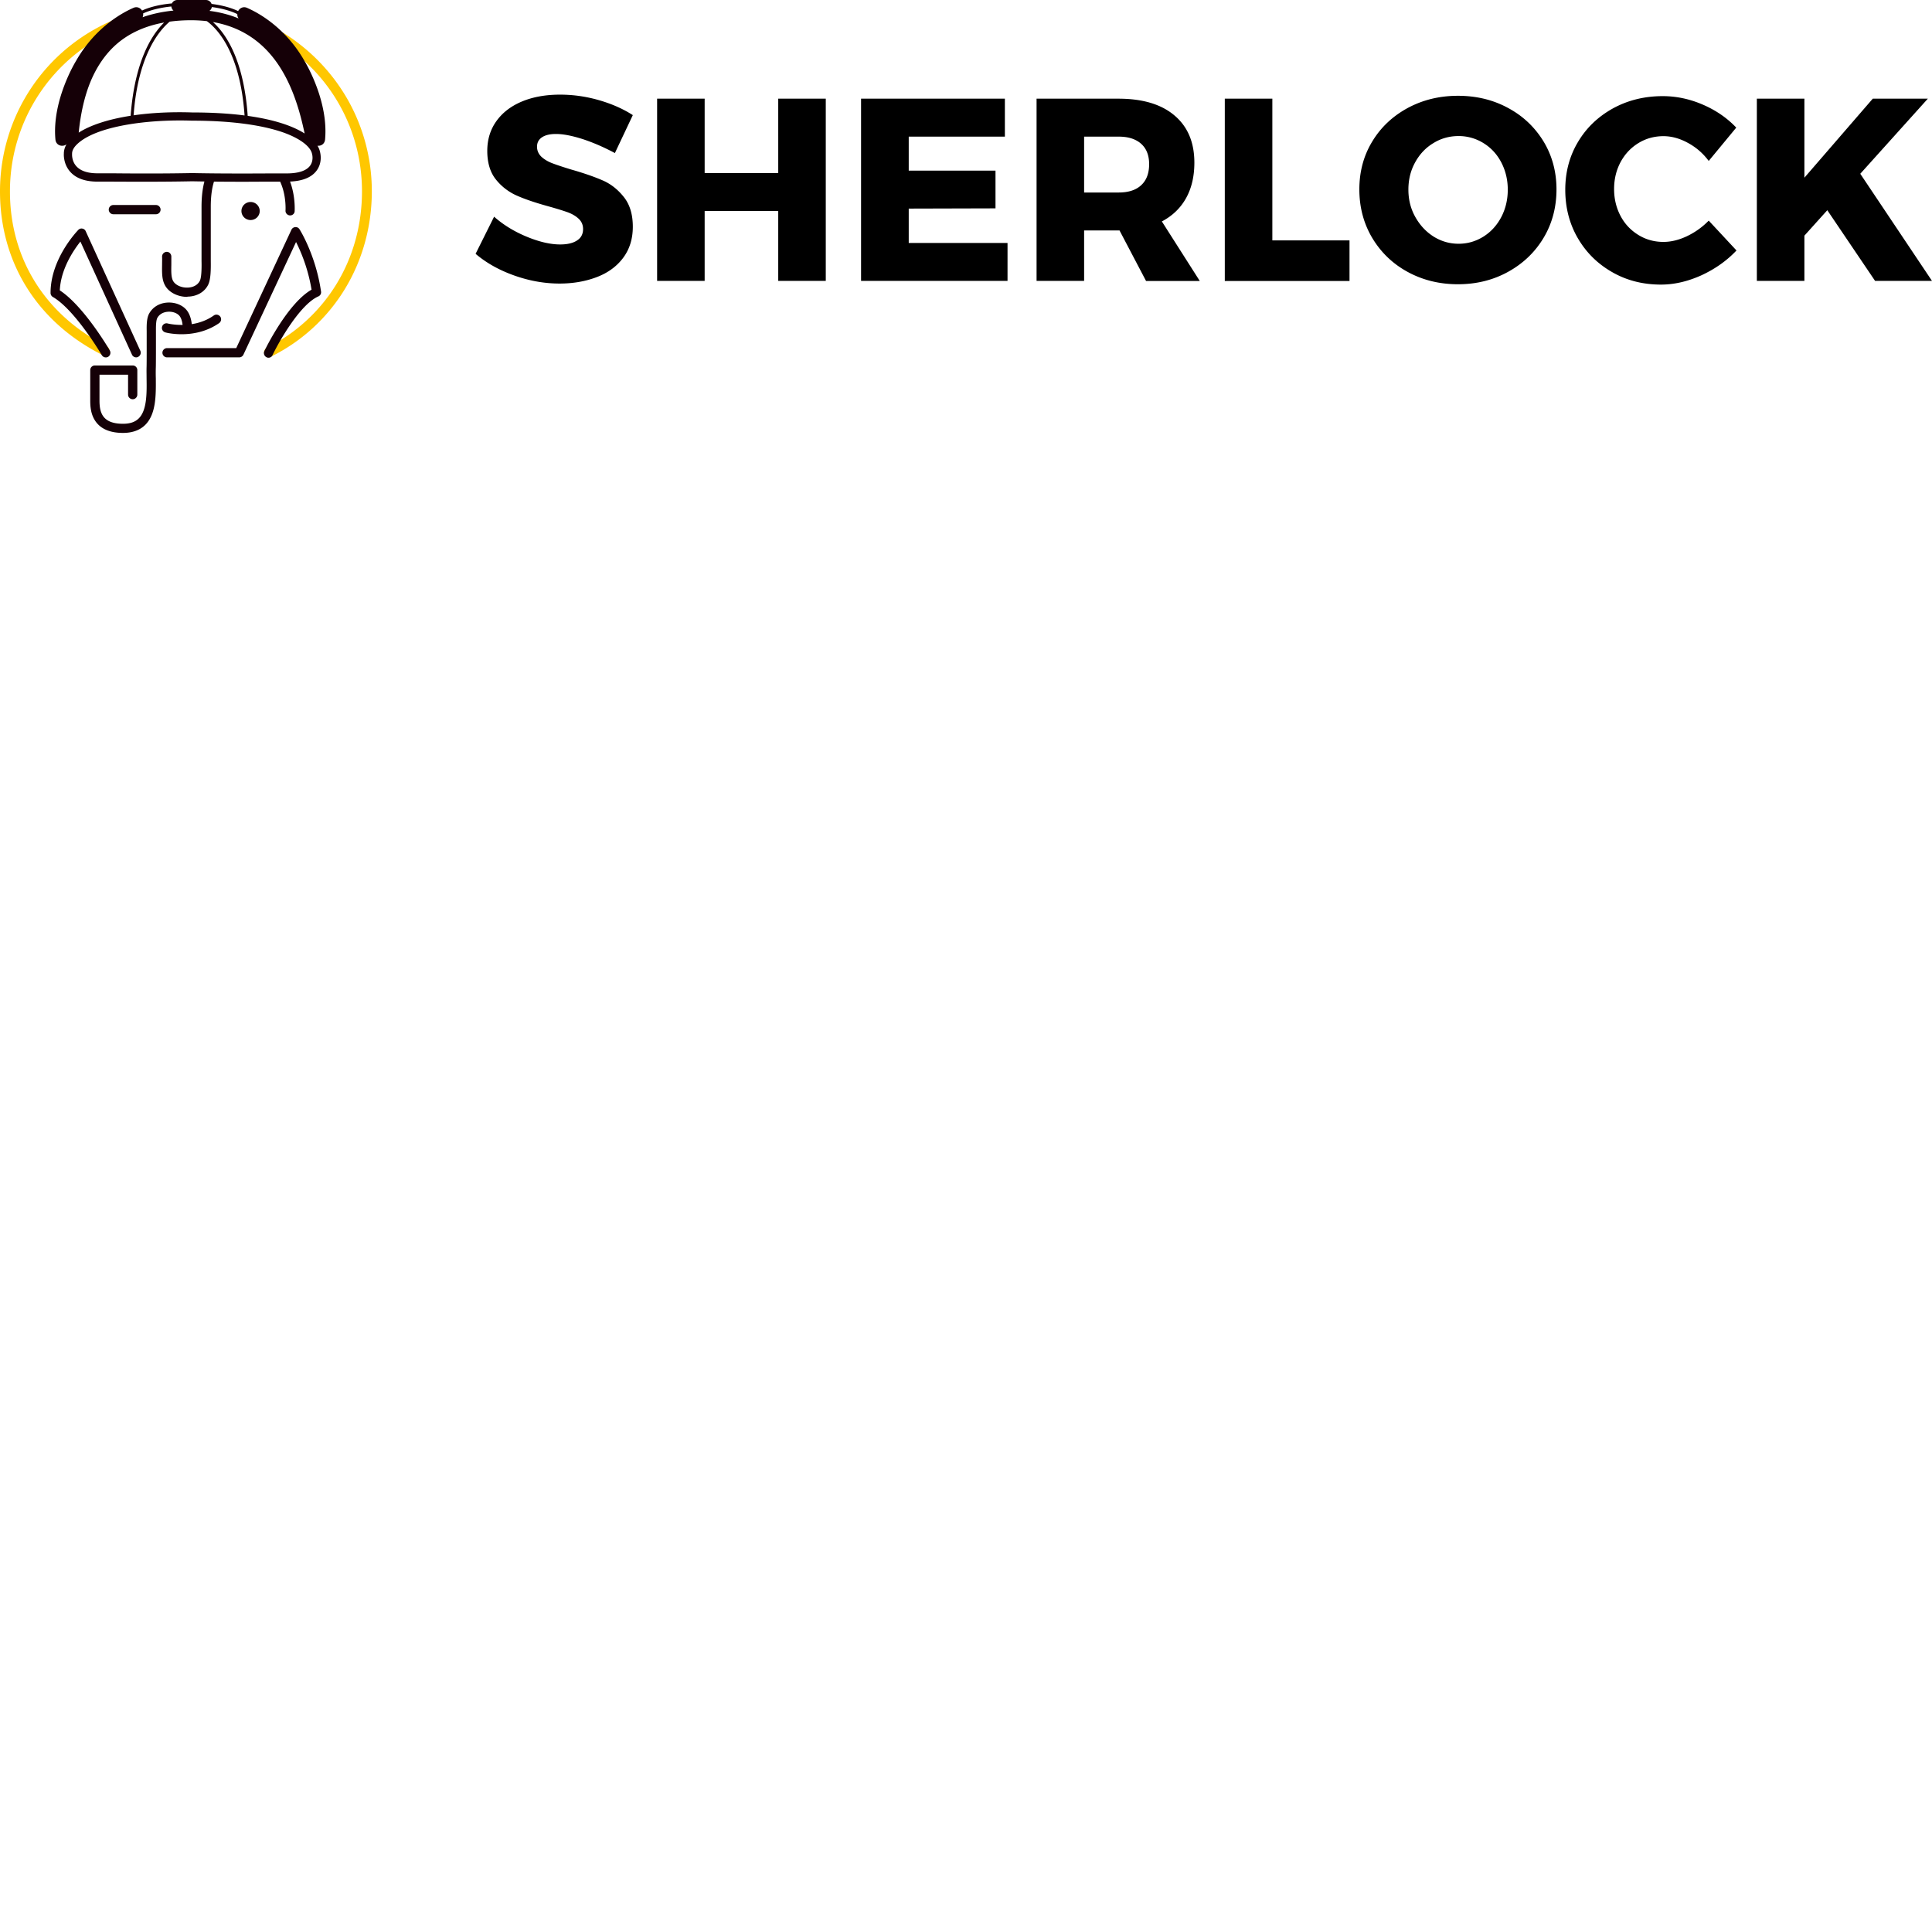 <svg xmlns="http://www.w3.org/2000/svg" version="1.1" viewBox="0 0 512 512" fill="currentColor"><path d="M440.627 25.477c3.587 0 7.112.736 10.607 2.238c3.496 1.503 6.439 3.526 8.892 6.102l-7.297 8.83c-1.564-2.086-3.403-3.65-5.58-4.814c-2.146-1.165-4.292-1.748-6.408-1.748c-2.422 0-4.66.613-6.653 1.84c-1.993 1.226-3.556 2.882-4.721 5.028c-1.135 2.146-1.717 4.507-1.717 7.143c0 2.606.582 4.998 1.717 7.144c1.134 2.146 2.728 3.801 4.721 5.028c1.993 1.226 4.2 1.84 6.653 1.84c1.962 0 4.047-.491 6.193-1.503a20.084 20.084 0 0 0 5.795-4.139l7.358 7.91c-2.606 2.76-5.733 4.936-9.32 6.592c-3.618 1.625-7.175 2.452-10.7 2.452c-4.783 0-9.106-1.103-12.938-3.31c-3.863-2.208-6.898-5.213-9.106-9.014c-2.207-3.802-3.311-8.094-3.311-12.816c0-4.69 1.134-8.921 3.372-12.662c2.239-3.77 5.335-6.714 9.26-8.89c3.924-2.147 8.308-3.25 13.183-3.25m-54.266-.092c4.905 0 9.35 1.073 13.336 3.25c3.986 2.146 7.082 5.12 9.382 8.891c2.269 3.771 3.403 8.002 3.403 12.662c0 4.722-1.134 9.014-3.403 12.816c-2.269 3.801-5.396 6.806-9.382 9.013c-3.985 2.208-8.43 3.311-13.336 3.311c-4.906 0-9.351-1.103-13.337-3.28c-3.985-2.177-7.082-5.181-9.381-9.014c-2.27-3.832-3.403-8.124-3.403-12.846c0-4.69 1.134-8.921 3.403-12.662c2.268-3.77 5.396-6.714 9.381-8.89c3.986-2.147 8.4-3.25 13.337-3.25m-237.942-.306c3.495 0 6.929.49 10.332 1.471c3.403.981 6.377 2.3 8.952 3.955l-4.752 10.056c-2.637-1.41-5.365-2.636-8.278-3.617c-2.913-.95-5.365-1.441-7.327-1.441c-1.564 0-2.79.276-3.68.858c-.889.583-1.348 1.41-1.348 2.514c0 1.043.398 1.932 1.165 2.668c.766.705 1.747 1.287 2.882 1.716c1.134.43 2.85 1.012 5.089 1.687c3.342.95 6.132 1.931 8.308 2.882c2.177.95 4.047 2.452 5.61 4.445c1.565 1.993 2.331 4.599 2.331 7.818c0 3.22-.858 5.948-2.545 8.217c-1.686 2.268-4.016 3.985-6.99 5.12c-2.974 1.134-6.254 1.716-9.872 1.716c-3.986 0-7.971-.705-11.957-2.115c-3.985-1.41-7.42-3.311-10.301-5.764l4.905-9.841c2.422 2.146 5.304 3.924 8.646 5.304c3.342 1.38 6.285 2.054 8.86 2.054c1.87 0 3.373-.337 4.446-1.043c1.073-.674 1.625-1.686 1.625-3.035c0-1.104-.399-2.023-1.196-2.76c-.797-.735-1.809-1.317-3.035-1.747c-1.226-.429-2.913-.95-5.12-1.563c-3.311-.92-6.04-1.84-8.186-2.79a14.686 14.686 0 0 1-5.55-4.262c-1.532-1.9-2.299-4.445-2.299-7.603c0-2.974.797-5.61 2.392-7.849c1.594-2.238 3.832-3.985 6.745-5.212c2.912-1.226 6.315-1.84 10.148-1.84m147.99 1.073c6.376 0 11.343 1.471 14.838 4.445c3.526 2.974 5.273 7.144 5.273 12.51c0 3.617-.736 6.775-2.207 9.411c-1.472 2.637-3.618 4.691-6.408 6.163l10.056 15.789h-14.256v-.03l-7.02-13.368h-9.382V74.44h-12.601V26.152zm40.775 0V63.71h20.45v10.76h-33.05V26.153zm-150.442 0v19.713h19.499V26.152h12.6v48.287h-12.6V55.921h-19.499V74.44h-12.6V26.152zm79.56 0v10.056h-25.478v9.014h22.994v9.994l-22.994.062v9.105h26.182V74.44h-38.813V26.152zm211.881 0v20.94l18.12-20.94h14.593L492.992 46.05L512 74.44h-15.084l-12.662-18.732l-6.07 6.745V74.44h-12.601V26.152zm-91.638 9.903c-2.422 0-4.66.613-6.684 1.87c-2.054 1.226-3.648 2.943-4.844 5.12c-1.196 2.177-1.778 4.568-1.778 7.205c0 2.667.613 5.089 1.84 7.266c1.226 2.176 2.82 3.893 4.843 5.181c2.024 1.257 4.231 1.9 6.623 1.9c2.391 0 4.568-.643 6.591-1.9c1.993-1.257 3.557-2.974 4.722-5.181c1.134-2.177 1.717-4.6 1.717-7.266c0-2.606-.583-5.028-1.717-7.205c-1.135-2.177-2.729-3.894-4.722-5.12a12.386 12.386 0 0 0-6.591-1.87m-90.076.153h-9.166v14.808h9.166c2.576 0 4.569-.644 5.948-1.931c1.41-1.288 2.116-3.158 2.116-5.58c0-2.33-.705-4.14-2.116-5.396c-1.41-1.257-3.372-1.901-5.948-1.901"/><path fill="#FFC700" d="M71.281 94.674c-.49 0-.95-.276-1.165-.736c-.306-.644-.06-1.44.583-1.747c7.603-3.802 13.95-9.597 18.364-16.74c4.507-7.297 6.868-15.85 6.868-24.742c0-16.249-8.247-31.087-22.074-39.672c-.613-.368-.797-1.196-.43-1.809c.368-.613 1.196-.797 1.81-.429a49.847 49.847 0 0 1 16.892 17.567a49.249 49.249 0 0 1 6.408 24.313c0 9.381-2.514 18.395-7.266 26.121a47.614 47.614 0 0 1-19.407 17.69c-.184.153-.368.184-.583.184m-43.627-.491a1.04 1.04 0 0 1-.582-.153C9.872 85.354 0 69.565 0 50.71C0 30.72 11.926 12.845 30.383 5.18a1.307 1.307 0 0 1 1.717.705a1.307 1.307 0 0 1-.706 1.717C13.92 14.87 2.637 31.793 2.637 50.71c0 17.813 9.35 32.775 25.63 41.022a1.32 1.32 0 0 1 .583 1.747c-.276.46-.736.705-1.196.705"/><path fill="#150007" d="M49.422 82.135c.857 1.015 1.266 2.477 1.398 3.766c1.878-.295 3.939-.957 5.837-2.295c.552-.398 1.319-.245 1.717.307c.399.552.245 1.318-.306 1.717c-3.404 2.36-7.113 2.943-9.934 2.943c-2.453 0-4.17-.43-4.323-.49c-.644-.185-1.042-.828-.858-1.503c.184-.644.828-1.042 1.502-.858c.045.015 1.66.415 3.93.383c-.091-.901-.365-1.849-.833-2.407c-.644-.766-1.901-1.195-3.158-1.073c-.705.061-1.993.368-2.698 1.625c-.399.736-.368 2.575-.368 3.464v2.556l-.001 2.131v.926c-.004 2.15-.011 3.471-.03 4.014c-.03.92-.03 1.901 0 2.944c.03 4.414.092 9.412-2.79 12.294c-1.41 1.41-3.403 2.146-5.917 2.146c-3.556 0-6.07-1.135-7.45-3.342c-1.073-1.717-1.226-3.618-1.226-5.273v-8.033a1.23 1.23 0 0 1 1.226-1.226h10.026a1.23 1.23 0 0 1 1.226 1.226v6.5a1.23 1.23 0 0 1-1.226 1.226a1.23 1.23 0 0 1-1.227-1.226v-5.274h-7.573v6.807c0 3.219.767 6.193 6.224 6.193c1.87 0 3.22-.46 4.2-1.441c2.147-2.146 2.116-6.622 2.055-10.547c0-1.073-.031-2.085 0-3.066c.017-.483.025-1.717.028-3.69v-.583l.001-.307V91.34l.001-3.596c-.03-1.717 0-3.495.675-4.69c.92-1.626 2.575-2.668 4.599-2.852c2.084-.184 4.108.552 5.273 1.932m29.953-21.37c.184.276 4.323 6.93 5.703 16.495a1.194 1.194 0 0 1-.705 1.288c-4.844 2.115-10.424 11.956-12.141 15.543c-.184.46-.613.706-1.073.706c-.184 0-.368-.031-.521-.123a1.232 1.232 0 0 1-.583-1.625c.245-.552 6.193-12.693 12.509-16.28a44.37 44.37 0 0 0-4.108-12.631L64.506 94a1.25 1.25 0 0 1-1.104.705h-19.13a1.23 1.23 0 0 1-1.227-1.227a1.23 1.23 0 0 1 1.226-1.226h18.334l14.624-31.364a1.235 1.235 0 0 1 1.043-.705c.46-.03.858.184 1.103.583m-57.546-.183c.399.06.736.337.89.705l14.47 31.67c.276.613 0 1.35-.613 1.625a.97.97 0 0 1-.49.123c-.46 0-.92-.276-1.104-.705L21.308 64.015c-1.84 2.33-5.212 7.297-5.457 12.938c6.315 4.14 12.968 15.422 13.244 15.912a1.246 1.246 0 0 1-.43 1.686a1.246 1.246 0 0 1-1.685-.429l-.007-.011l-.063-.108c-.744-1.262-7.302-12.054-12.899-15.302a1.237 1.237 0 0 1-.613-1.073c0-9.106 7.082-16.403 7.358-16.71c.276-.275.674-.428 1.073-.336M54.572 0c.695 0 1.277.43 1.498 1.041c1.675.201 4.579.707 7.042 1.901c.407-.79 1.334-1.314 2.375-.857c5.396 2.391 11.252 7.082 15.207 14.072l.024.04l.042.07c.679 1.135 6.284 10.852 5.39 20.677c-.1 1.221-1.085 1.786-2.012 1.677a5.28 5.28 0 0 1 .725 1.88c.092.428.552 2.758-1.012 4.782c-1.324 1.747-3.685 2.692-6.988 2.833c1.47 3.882 1.225 7.693 1.225 7.867c-.031.613-.552 1.103-1.196 1.103H76.8c-.674-.06-1.196-.643-1.134-1.318c0-.013.01-.198.013-.515v-.23c-.009-1.289-.178-4.041-1.332-6.644a1.21 1.21 0 0 1-.08-.244h-2.372c-2.085 0-4.6.03-7.297.03c-2.52 0-5.206-.01-7.89-.037c-.565 1.783-.848 3.964-.848 6.66v14.317c.03 2.33 0 4.905-.674 6.315c-.95 1.963-3.005 3.158-5.488 3.189c-.03.061-.062.061-.123.061c-2.514 0-4.875-1.226-5.856-3.066c-.828-1.533-.797-3.28-.766-5.488c0-.674.03-1.349 0-2.115a1.25 1.25 0 0 1 1.196-1.257c.674-.03 1.226.521 1.257 1.196v2.176c-.031 1.87-.062 3.342.46 4.323c.582 1.073 2.115 1.81 3.77 1.778c.736 0 2.545-.214 3.342-1.839c.49-1.012.46-4.047.43-5.212V54.818c0-2.63.26-4.837.766-6.721a438.747 438.747 0 0 1-3.25-.055c-7.235.153-15.513.123-21.001.092h-4.078c-3.219 0-5.672-.858-7.205-2.575c-1.808-1.993-1.747-4.446-1.716-4.875c0-.839.238-1.656.709-2.445c-1.036.812-2.809.367-2.947-1.295c-.95-10.455 5.457-20.787 5.457-20.787c3.955-6.99 9.81-11.68 15.206-14.072c.974-.428 1.849.003 2.292.71C40.786 1.35 44.542.992 45.552.909C45.802.374 46.352 0 47 0Zm11.835 53.53c1.337 0 2.422 1.07 2.422 2.391s-1.085 2.392-2.422 2.392c-1.338 0-2.422-1.07-2.422-2.392c0-1.32 1.084-2.39 2.422-2.39m-25.08.797a1.23 1.23 0 0 1 1.227 1.227a1.23 1.23 0 0 1-1.226 1.226H30.046a1.23 1.23 0 0 1-1.227-1.226a1.23 1.23 0 0 1 1.227-1.227zM20.42 38.231c-.89.859-1.319 1.687-1.319 2.484v.092s-.003.038-.004.107v.127c.006.546.134 1.938 1.17 3.046c1.134 1.227 3.004 1.84 5.58 1.84h4.077c2.27.025 5.02.045 7.974.05l2.25-.001a575.7 575.7 0 0 0 10.025-.095l.752-.016c3.992.085 8.301.114 12.28.117h1.474c2.67-.001 5.147-.013 7.217-.025h4.077c3.035 0 5.15-.674 6.163-1.992c1.011-1.319.613-2.944.613-2.944l-.03-.122c-.338-2.054-3.22-4.231-7.727-5.825c-5.825-2.024-14.134-3.097-24.098-3.097h-.03c-11.528-.399-25.386 1.38-30.444 6.254m36.003-32.39l.09.08c.857.775 1.84 1.838 2.843 3.277c4.331 6.183 5.829 14.855 6.29 21.512c7.12.993 12.01 2.705 15.084 4.666c-1.201-5.718-3.11-12.44-6.872-18.085c-4.225-6.336-10.062-10.174-17.435-11.45m-12.92.126l-.255.045c-5.09.954-9.343 2.955-12.68 5.976c-2.698 2.452-4.906 5.671-6.53 9.534c-1.598 3.84-2.657 8.421-3.179 13.629c3.144-2.027 7.949-3.564 13.769-4.472c.48-6.624 1.991-15.18 6.241-21.512c.923-1.364 1.829-2.41 2.634-3.2m7.146-.602a41.97 41.97 0 0 0-5.683.37c-2.897 2.443-8.405 9.091-9.562 24.826c4.664-.671 9.943-.948 15.521-.76c5.331 0 9.938.29 13.886.797c-1.166-16.717-7.218-22.982-9.987-24.99a34.907 34.907 0 0 0-4.175-.243m5.493-3.497a1.56 1.56 0 0 1-.654 1.008c2.771.355 5.36 1.027 7.758 2.014a1.717 1.717 0 0 1-.354-1.15c-2.293-1.138-5.071-1.652-6.75-1.872M38.144 3.46l-.217.1c.05.334.012.682-.137 1.004c2.5-.88 5.231-1.468 8.194-1.764a1.546 1.546 0 0 1-.578-1.205l.01.127c-1.182.107-4.482.506-7.272 1.738"/></svg>